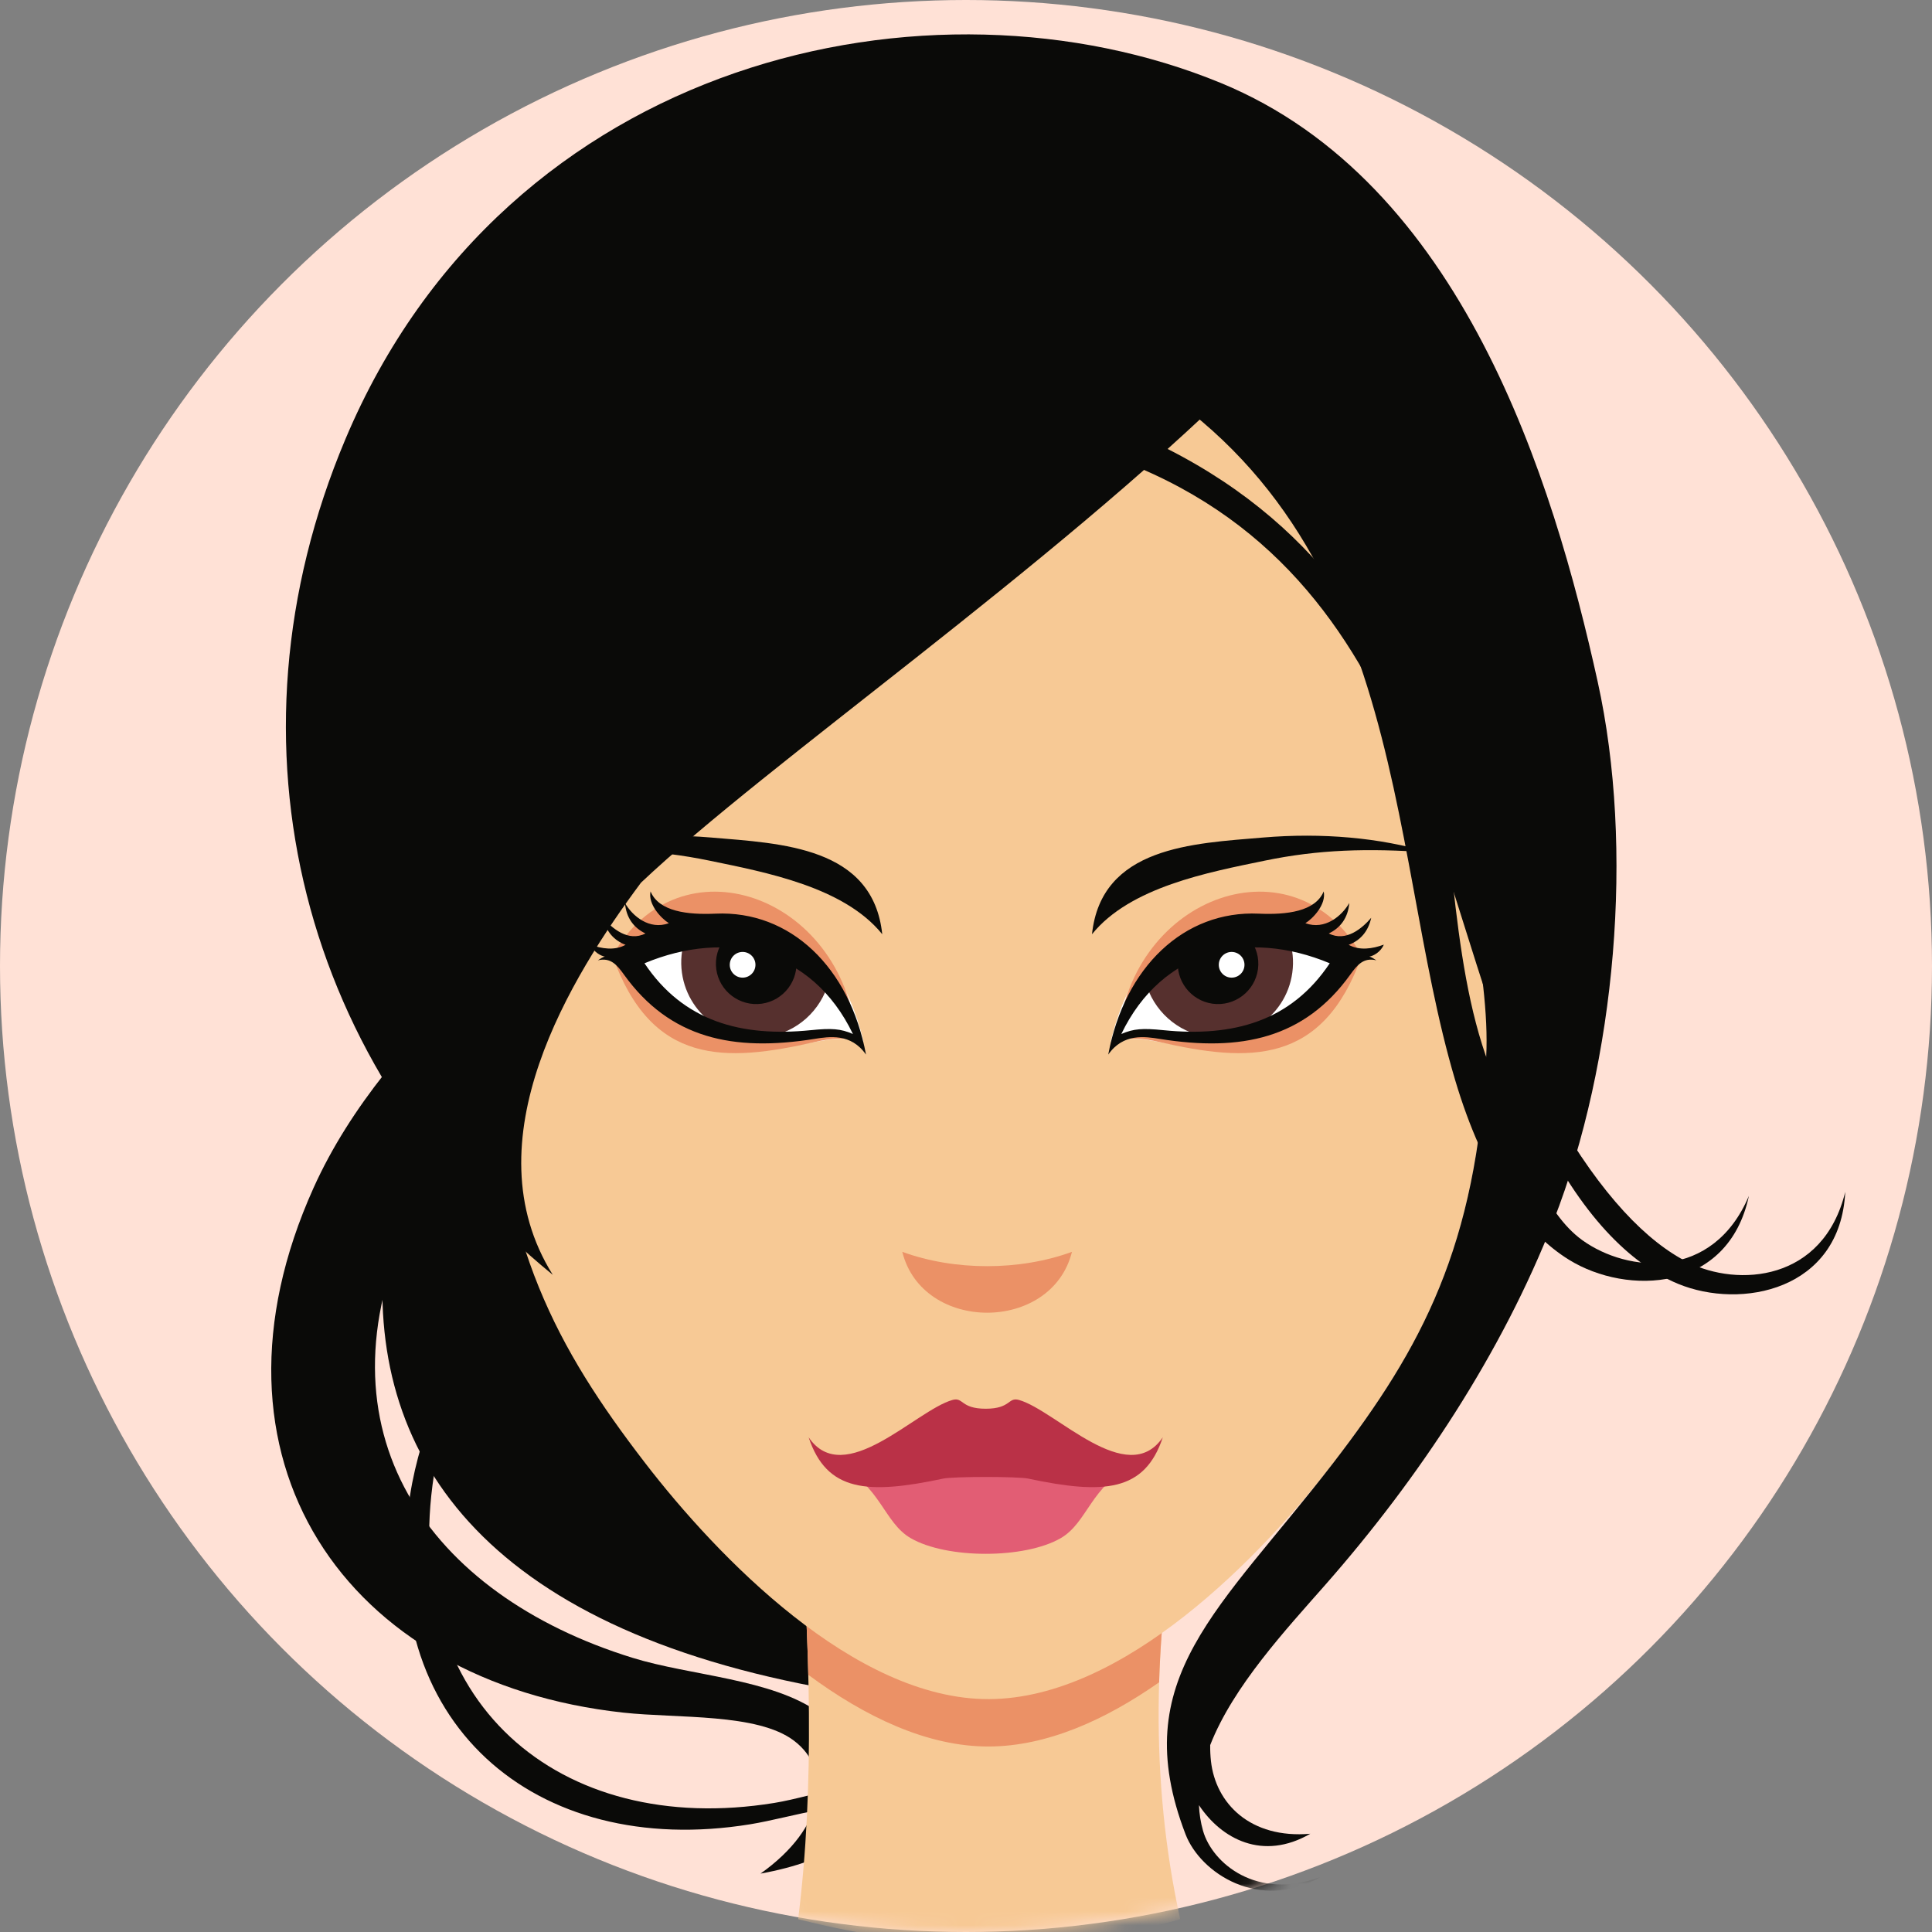 <?xml version="1.0" encoding="UTF-8"?>
<svg width="140px" height="140px" viewBox="0 0 140 140" version="1.1" xmlns="http://www.w3.org/2000/svg" xmlns:xlink="http://www.w3.org/1999/xlink">
    <rect x="0" y="0" width="140" height="140" fill="#808080" stroke="none"/>
    <!-- Generator: Sketch 41.1 (35376) - http://www.bohemiancoding.com/sketch -->
    <title>avatar-4</title>
    <desc>Created with Sketch.</desc>
    <defs>
        <circle id="path-1" cx="70" cy="70" r="70"></circle>
    </defs>
    <g id="Page-1" stroke="none" stroke-width="1" fill="none" fill-rule="evenodd">
        <g id="avatar-4">
            <mask id="mask-2" fill="white">
                <use xlink:href="#path-1"></use>
            </mask>
            <use id="Mask" fill="#FFE1D6" xlink:href="#path-1"></use>
            <g id="Group-5" mask="url(#mask-2)">
                <g transform="translate(19, 2)">
                    <path d="M45.188,136.873 C48.037,133.384 47.557,130.172 45.007,129.164 C42.611,128.216 38.398,129.701 35.356,130.195 C19.757,132.725 8.145,122.831 10.711,106.373 C12.251,96.492 19.715,87.444 25.686,77.984 C25.751,78.269 25.817,78.553 25.882,78.835 C20.235,87.438 13.863,95.783 12.454,104.826 C9.889,121.285 21.5,131.177 37.1,128.649 C40.141,128.155 44.472,126.412 46.75,127.616 C51.355,130.054 47.484,135.766 45.188,136.873" id="Fill-966" fill="#0A0A08"></path>
                    <path d="M31.725,61.578 C24.169,70.164 14.956,77.235 10.762,86.265 C3.593,101.704 12.062,113.562 26.827,118.129 C31.056,119.439 36.933,119.639 40.365,122.113 C45.719,125.973 46.565,131.862 36.11,133.769 C40.843,130.41 41.347,126.256 38.524,124.129 C35.873,122.132 30.129,122.533 26.183,122.105 C5.939,119.907 -5.1,103.641 3.723,84.073 C9.02,72.324 21.391,63.639 32.047,53.933 C31.94,56.481 31.832,59.03 31.725,61.578" id="Fill-967" fill="#0A0A08"></path>
                    <path d="M34.296,44.096 C7.457,70.353 -9.614,112.215 42.554,120.651 C29.663,90.865 33.902,71.264 34.296,44.096" id="Fill-968" fill="#0A0A08"></path>
                    <path d="M38.836,106.162 L66.522,106.162 C64.571,116.661 64.31,126.989 66.522,137.073 C57.293,139.725 48.065,139.413 38.836,137.073 C40.04,127.492 39.715,116.993 38.836,106.162" id="Fill-969" fill="#F7C995"></path>
                    <path d="M38.836,106.162 L66.522,106.162 C65.664,110.778 65.132,115.361 64.994,119.906 C61.116,122.623 56.882,124.539 52.679,124.558 C48.196,124.58 43.665,122.391 39.572,119.364 C39.466,115.048 39.199,110.633 38.836,106.162" id="Fill-970" fill="#EB9166"></path>
                    <path d="M60.689,17.718 C82.65,23.129 89.973,49.99 88.696,74.528 C87.98,88.281 84.076,95.61 77.612,104.009 C72.37,110.818 62.44,121.08 52.679,121.124 C42.93,121.17 32.957,110.778 27.745,104.009 C21.281,95.611 17.378,88.281 16.661,74.528 C15.383,49.986 22.711,23.124 44.677,17.716 C49.937,16.421 55.429,16.421 60.689,17.718" id="Fill-971" fill="#F7C995"></path>
                    <path d="M46.383,88.713 C50.184,90.099 54.877,90.099 58.678,88.713 C57.215,94.594 47.846,94.594 46.383,88.713" id="Fill-972" fill="#EB9166"></path>
                    <path d="M41.712,104.15 C44.831,105.655 45.037,108.335 47.004,109.467 C49.619,110.972 55.238,110.972 57.853,109.467 C59.821,108.335 60.028,105.655 63.145,104.15 C56.249,103.379 48.608,103.379 41.712,104.15" id="Fill-973" fill="#E25D74"></path>
                    <path d="M52.429,100.082 C50.593,100.082 50.82,99.221 50.021,99.446 C47.354,100.198 42.168,105.929 39.596,102.152 C40.907,106.098 43.856,106.313 49.354,105.144 C50.093,104.987 54.764,104.987 55.504,105.144 C61.003,106.313 63.951,106.098 65.262,102.152 C62.689,105.929 57.504,100.198 54.837,99.446 C54.037,99.221 54.264,100.082 52.429,100.082" id="Fill-974" fill="#BA3147"></path>
                    <path d="M25.382,67.257 C28.938,74.981 33.674,74.68 40.058,73.506 C41.135,73.309 42.144,73.122 43.576,73.485 C41.146,63.228 32.287,60.757 25.382,67.257" id="Fill-975" fill="#FFFFFF"></path>
                    <path d="M25.382,67.257 C33.872,62.044 39.677,65.435 43.058,73.178 C42.048,62.813 30.215,58.646 25.382,67.257" id="Fill-976" fill="#EB9166"></path>
                    <path d="M25.382,67.257 C28.209,75.219 33.548,74.987 40.058,73.506 C41.126,73.263 42.144,73.122 43.576,73.485 C42.673,72.972 41.612,72.99 39.919,73.16 C35.486,73.609 29.647,74.103 25.382,67.257" id="Fill-977" fill="#EB9166"></path>
                    <path d="M36.548,73.131 C36.525,73.133 36.502,73.136 36.479,73.139 C35.237,73.005 34.031,72.738 32.889,72.329 C31.588,71.502 30.642,70.13 30.416,68.488 C30.296,67.628 30.388,66.785 30.651,66.011 C31.282,65.908 32.012,65.843 32.956,65.814 C36.255,65.706 38.925,66.877 41.054,69.149 C40.502,71.195 38.772,72.823 36.548,73.131" id="Fill-978" fill="#56302E"></path>
                    <path d="M36.196,70.732 C34.604,70.952 33.125,69.832 32.905,68.239 C32.791,67.411 33.037,66.616 33.524,66.01 C35.48,66.015 37.195,66.508 38.691,67.446 C38.907,69.037 37.789,70.51 36.196,70.732" id="Fill-979" fill="#0A0A08"></path>
                    <path d="M28.141,62.595 C27.94,63.531 28.918,64.558 29.469,64.899 C28.052,65.412 26.829,64.38 26.286,63.434 C26.379,64.508 26.921,65.234 27.771,65.642 C26.531,66.279 25.34,65.264 24.697,64.504 C24.915,65.512 25.499,66.151 26.331,66.466 C25.55,66.896 24.606,66.757 23.786,66.452 C24.004,66.984 24.552,67.281 24.827,67.315 C24.687,67.353 24.501,67.471 24.324,67.588 C25.256,67.364 25.714,67.927 26.221,68.632 C29.54,73.249 34.129,74.225 39.999,73.286 C41.082,73.113 42.662,72.853 43.754,74.419 C42.571,68.086 38.262,63.961 32.845,64.207 C30.834,64.297 28.75,64.061 28.141,62.595 Z M27.702,67.803 C33.651,65.32 39.848,66.772 42.806,72.927 C41.91,72.543 41.278,72.496 39.745,72.651 C34.721,73.16 30.517,72.02 27.702,67.803 L27.702,67.803 Z" id="Fill-980" fill="#0A0A08"></path>
                    <path d="M34.813,66.981 C35.326,66.981 35.743,67.399 35.743,67.913 C35.743,68.427 35.326,68.844 34.813,68.844 C34.297,68.844 33.881,68.427 33.881,67.913 C33.881,67.399 34.297,66.981 34.813,66.981" id="Fill-981" fill="#FFFFFF"></path>
                    <path d="M44.931,65.698 C44.259,59.346 37.615,59.122 32.544,58.691 C28.251,58.327 24.057,58.705 20.493,59.771 C24.975,59.454 28.509,59.56 32.407,60.365 C36.502,61.211 42.165,62.272 44.931,65.698" id="Fill-982" fill="#0A0A08"></path>
                    <path d="M79.679,67.257 C76.123,74.981 71.387,74.68 65.003,73.506 C63.927,73.309 62.919,73.122 61.487,73.485 C63.915,63.228 72.775,60.757 79.679,67.257" id="Fill-983" fill="#FFFFFF"></path>
                    <path d="M79.679,67.257 C71.189,62.044 65.384,65.435 62.003,73.178 C63.013,62.813 74.847,58.646 79.679,67.257" id="Fill-984" fill="#EB9166"></path>
                    <path d="M79.679,67.257 C76.852,75.219 71.513,74.987 65.003,73.506 C63.935,73.263 62.919,73.122 61.487,73.485 C62.388,72.972 63.451,72.99 65.142,73.16 C69.575,73.609 75.414,74.103 79.679,67.257" id="Fill-985" fill="#EB9166"></path>
                    <path d="M68.513,73.131 C68.536,73.133 68.559,73.136 68.582,73.139 C69.824,73.005 71.03,72.738 72.173,72.329 C73.473,71.502 74.419,70.13 74.645,68.488 C74.765,67.628 74.673,66.785 74.41,66.011 C73.779,65.908 73.049,65.843 72.105,65.814 C68.806,65.706 66.136,66.877 64.007,69.149 C64.559,71.195 66.289,72.823 68.513,73.131" id="Fill-986" fill="#56302E"></path>
                    <path d="M68.865,70.732 C70.457,70.952 71.936,69.832 72.156,68.239 C72.271,67.411 72.024,66.616 71.537,66.01 C69.581,66.015 67.866,66.508 66.37,67.446 C66.155,69.037 67.273,70.51 68.865,70.732" id="Fill-987" fill="#0A0A08"></path>
                    <path d="M76.92,62.595 C77.121,63.531 76.145,64.558 75.592,64.899 C77.009,65.412 78.232,64.38 78.775,63.434 C78.683,64.508 78.14,65.234 77.29,65.642 C78.53,66.279 79.721,65.264 80.364,64.504 C80.146,65.512 79.562,66.151 78.73,66.466 C79.511,66.896 80.455,66.757 81.275,66.452 C81.057,66.984 80.509,67.281 80.234,67.315 C80.374,67.353 80.56,67.471 80.737,67.588 C79.805,67.364 79.347,67.927 78.84,68.632 C75.521,73.249 70.932,74.225 65.062,73.286 C63.979,73.113 62.399,72.853 61.307,74.419 C62.49,68.086 66.799,63.961 72.216,64.207 C74.227,64.297 76.311,64.061 76.92,62.595 Z M77.359,67.803 C71.41,65.32 65.213,66.772 62.255,72.927 C63.151,72.543 63.783,72.496 65.316,72.651 C70.34,73.16 74.544,72.02 77.359,67.803 L77.359,67.803 Z" id="Fill-988" fill="#0A0A08"></path>
                    <path d="M70.248,66.981 C69.735,66.981 69.318,67.399 69.318,67.913 C69.318,68.427 69.735,68.844 70.248,68.844 C70.764,68.844 71.18,68.427 71.18,67.913 C71.18,67.399 70.764,66.981 70.248,66.981" id="Fill-989" fill="#FFFFFF"></path>
                    <path d="M60.13,65.698 C60.802,59.346 67.446,59.122 72.517,58.691 C76.81,58.327 81.004,58.705 84.568,59.771 C80.086,59.454 76.552,59.56 72.654,60.365 C68.559,61.211 62.896,62.272 60.13,65.698" id="Fill-990" fill="#0A0A08"></path>
                    <path d="M60.354,30.711 C84.426,38.508 84.529,63.27 92.354,79.479 C95.536,86.071 99.154,89.608 102.595,91.029 C107.157,92.917 114.363,91.522 114.713,84.369 C113.128,90.868 106.932,91.284 103.31,89.469 C100.376,87.999 97.072,84.664 93.661,78.699 C85.405,64.254 87.878,39.409 62.149,28.958 C61.006,29.352 60.551,29.8 60.354,30.711" id="Fill-991" fill="#0A0A08"></path>
                    <path d="M60.707,23.646 C83.221,35.191 81.311,59.001 86.442,76.255 C88.53,83.271 91.536,87.341 94.704,89.293 C98.906,91.886 106.243,91.662 107.731,84.658 C105.127,90.818 98.944,90.238 95.659,87.867 C92.998,85.947 91.317,81.603 88.905,75.169 C83.065,59.589 90.194,34.034 66.467,19.604 C65.276,19.81 61.046,22.778 60.707,23.646" id="Fill-992" fill="#0A0A08"></path>
                    <path d="M21.056,90.379 C2.921,75.558 -3.328,52.014 6.033,29.815 C17.72,2.101 48.491,-4.609 69.453,4.007 C86.948,11.197 93.537,32.726 96.776,47.408 C99.437,59.482 98.102,74.858 93.576,86.46 C89.838,96.046 83.814,105.134 77.051,112.826 C74.215,116.054 70.361,120.187 68.695,124.456 C68.69,124.86 68.709,125.245 68.75,125.612 C69.085,128.683 71.602,131.255 75.949,130.881 C72.502,132.873 69.51,131.261 67.881,128.808 C67.906,129.429 68.001,130.051 68.176,130.665 C68.848,133.024 72.077,135.733 76.681,134.016 C72.287,136.551 67.993,133.742 66.909,130.92 C62.563,119.599 69.397,114.678 77.612,104.009 C84.076,95.61 87.98,88.28 88.696,74.528 C89.295,63.004 79.883,33.258 71.051,25.43 C56.934,39.318 36.759,53.175 27.449,61.961 C22.376,68.779 14.981,80.664 21.056,90.379" id="Fill-993" fill="#0A0A08"></path>
                </g>
            </g>
        </g>
    </g>
</svg>